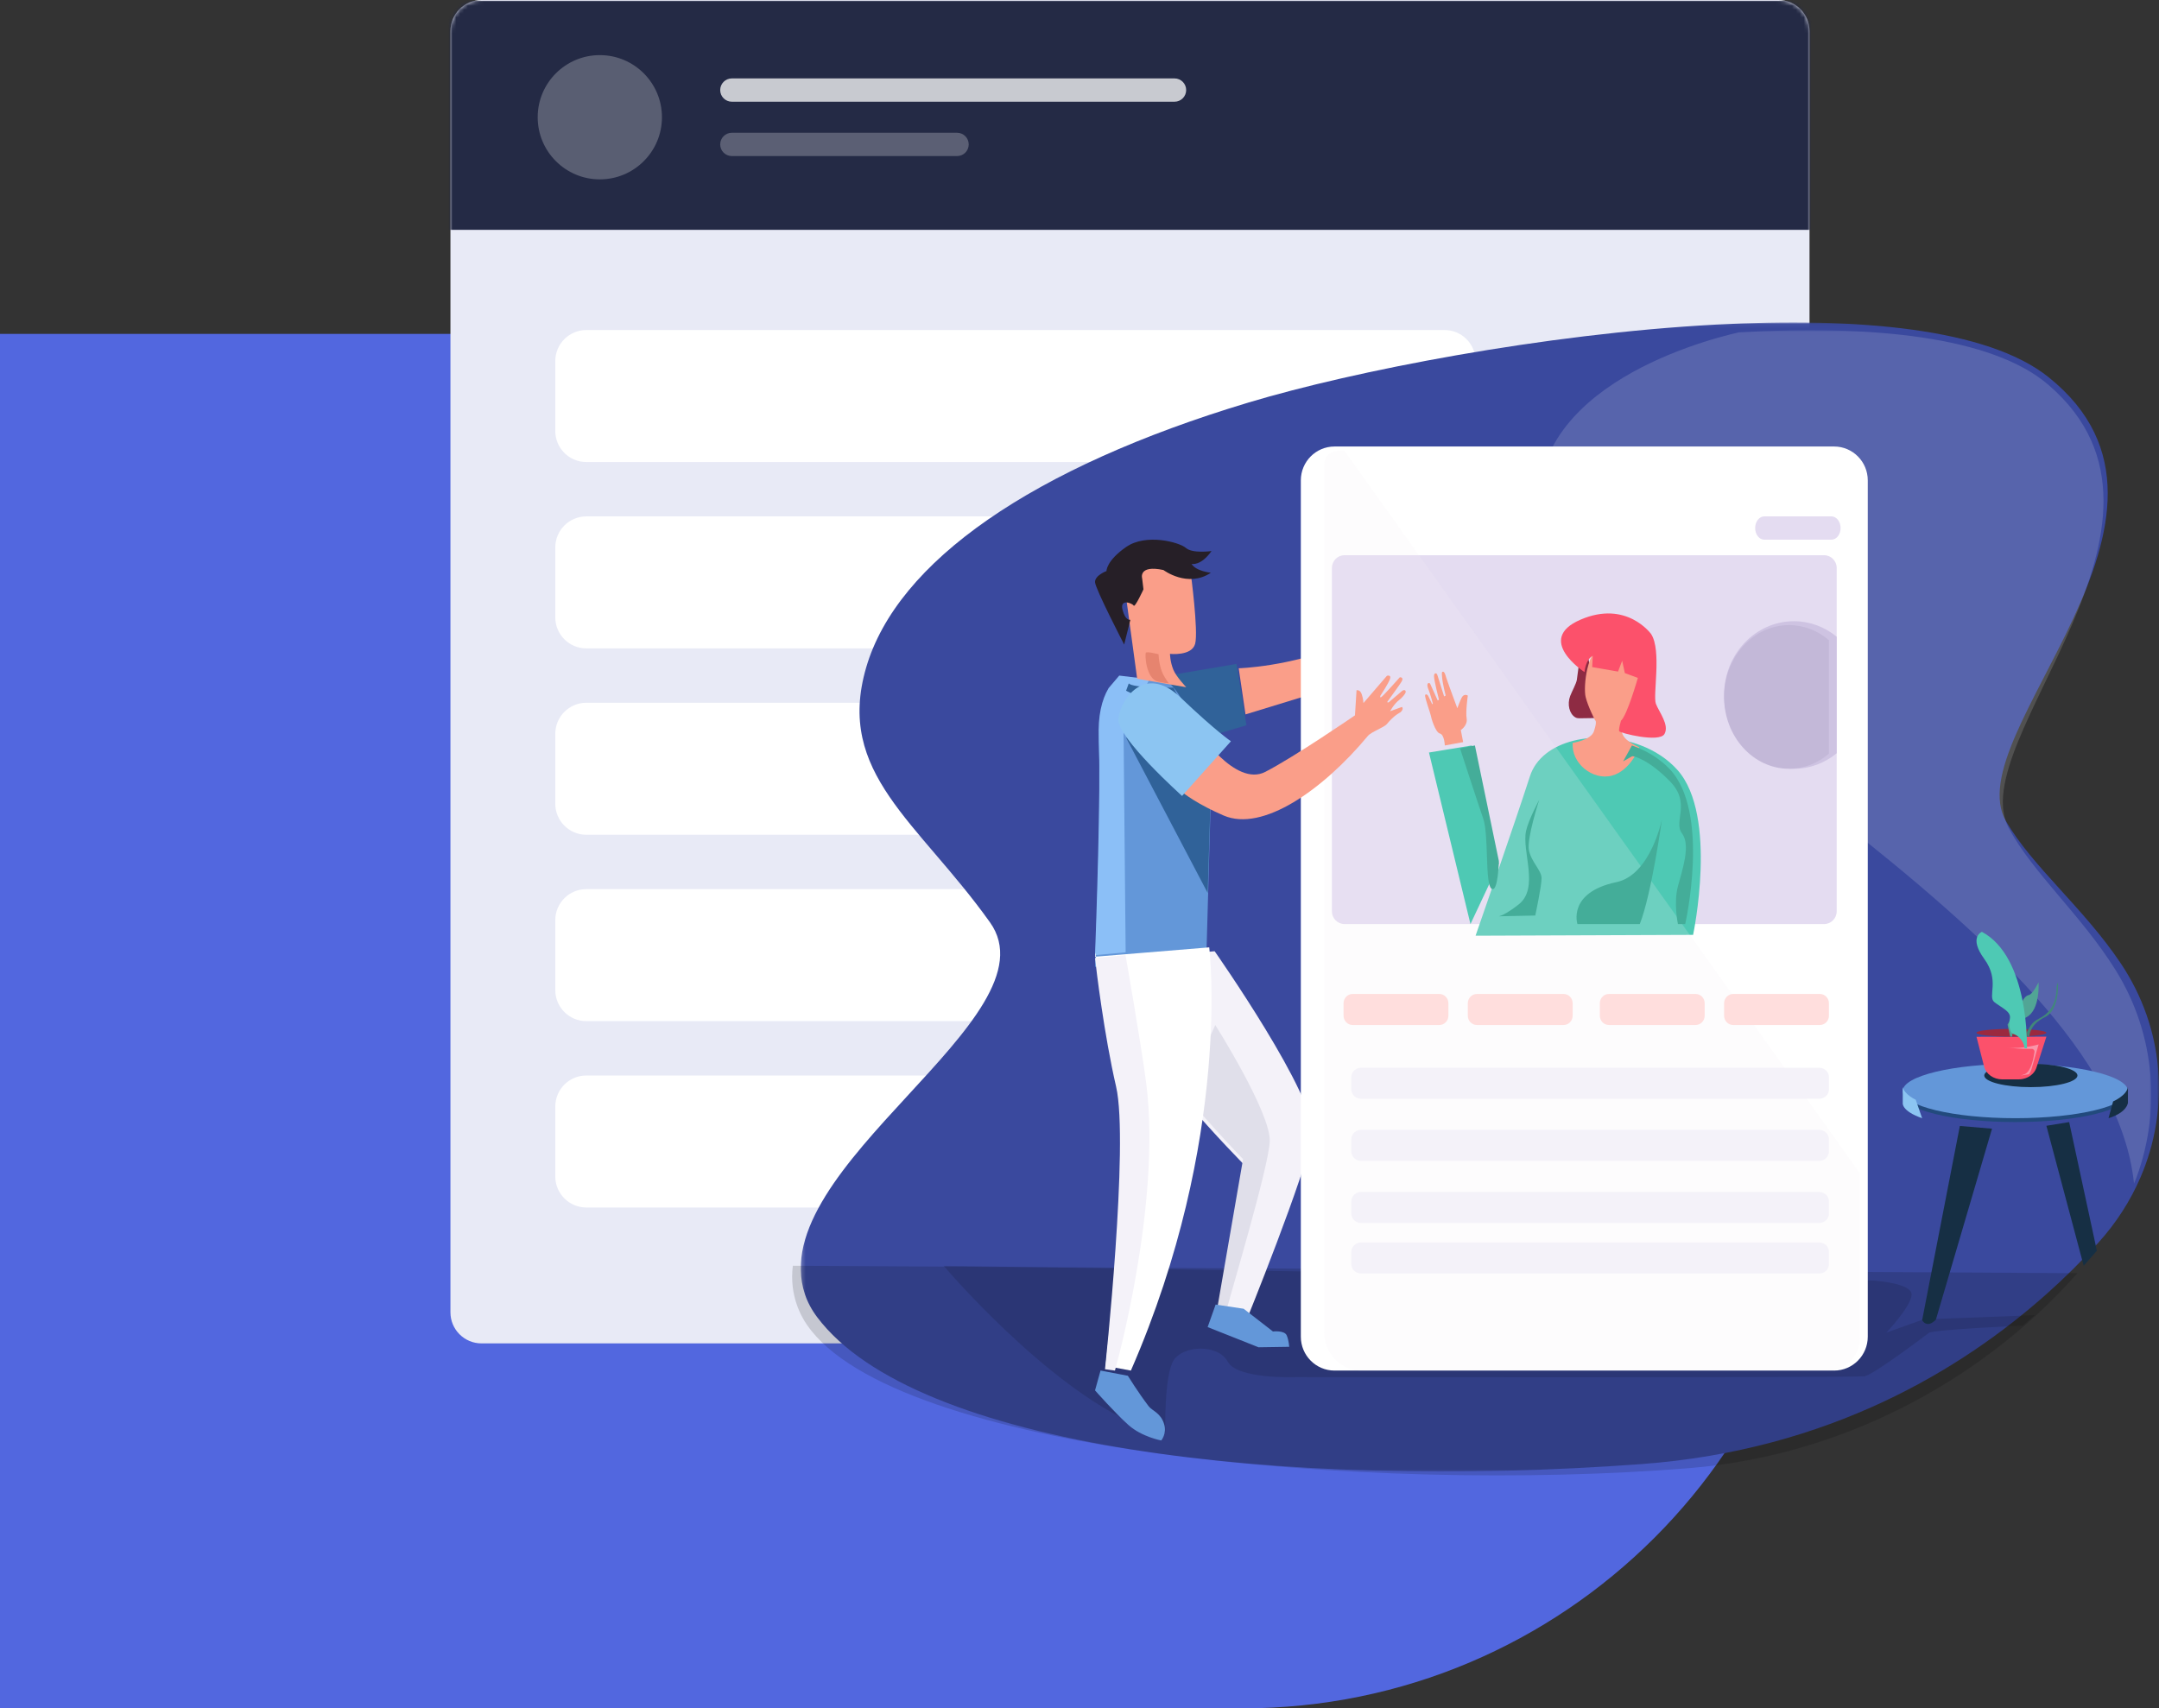 <svg width="556" height="440" viewBox="0 0 556 440" fill="none" xmlns="http://www.w3.org/2000/svg">
<rect x="0" y="0" width="556" height="440" fill="#333333" stroke="none"/>
<path d="M0 86H470V290C470 372.843 402.843 440 320 440H0V86Z" fill="#5267DF"/>
<path d="M458 0H124C119.582 0 116 3.582 116 8V338C116 342.418 119.582 346 124 346H458C462.418 346 466 342.418 466 338V8C466 3.582 462.418 0 458 0Z" fill="#E8EAF6"/>
<mask id="mask0_13_358" style="mask-type:luminance" maskUnits="userSpaceOnUse" x="116" y="0" width="350" height="346">
<path d="M458 0H124C119.582 0 116 3.582 116 8V338C116 342.418 119.582 346 124 346H458C462.418 346 466 342.418 466 338V8C466 3.582 462.418 0 458 0Z" fill="white"/>
</mask>
<g mask="url(#mask0_13_358)">
<path fill-rule="evenodd" clip-rule="evenodd" d="M112.47 0.197H659.47V59.197H112.47V0.197Z" fill="#242A45"/>
<path opacity="0.245" d="M154.47 46.197C163.307 46.197 170.47 39.034 170.47 30.197C170.47 21.36 163.307 14.197 154.47 14.197C145.633 14.197 138.47 21.36 138.47 30.197C138.47 39.034 145.633 46.197 154.47 46.197Z" fill="white"/>
<path opacity="0.75" d="M302.47 20.197H188.47C186.813 20.197 185.47 21.54 185.47 23.197C185.47 24.854 186.813 26.197 188.47 26.197H302.47C304.127 26.197 305.47 24.854 305.47 23.197C305.47 21.54 304.127 20.197 302.47 20.197Z" fill="white"/>
<path opacity="0.25" d="M246.47 34.197H188.47C186.813 34.197 185.47 35.54 185.47 37.197C185.47 38.854 186.813 40.197 188.47 40.197H246.47C248.127 40.197 249.47 38.854 249.47 37.197C249.47 35.54 248.127 34.197 246.47 34.197Z" fill="white"/>
</g>
<path d="M372 85H151C146.582 85 143 88.582 143 93V111C143 115.418 146.582 119 151 119H372C376.418 119 380 115.418 380 111V93C380 88.582 376.418 85 372 85Z" fill="white"/>
<path d="M372 133H151C146.582 133 143 136.582 143 141V159C143 163.418 146.582 167 151 167H372C376.418 167 380 163.418 380 159V141C380 136.582 376.418 133 372 133Z" fill="white"/>
<path d="M372 181H151C146.582 181 143 184.582 143 189V207C143 211.418 146.582 215 151 215H372C376.418 215 380 211.418 380 207V189C380 184.582 376.418 181 372 181Z" fill="white"/>
<path d="M372 229H151C146.582 229 143 232.582 143 237V255C143 259.418 146.582 263 151 263H372C376.418 263 380 259.418 380 255V237C380 232.582 376.418 229 372 229Z" fill="white"/>
<path d="M372 277H151C146.582 277 143 280.582 143 285V303C143 307.418 146.582 311 151 311H372C376.418 311 380 307.418 380 303V285C380 280.582 376.418 277 372 277Z" fill="white"/>
<mask id="mask1_13_358" style="mask-type:luminance" maskUnits="userSpaceOnUse" x="206" y="83" width="350" height="296">
<path d="M556 83.048H206.219V379H556V83.048Z" fill="white"/>
</mask>
<g mask="url(#mask1_13_358)">
<path fill-rule="evenodd" clip-rule="evenodd" d="M207.293 333.34C207.963 335.358 209.008 337.338 210.467 339.275C235.669 372.749 329.843 383.907 422.691 377.089C471.167 373.527 505.361 352.563 526.972 333.339C531.658 329.173 536.117 324.759 540.332 320.117C545.001 314.972 548.645 309.257 551.242 303.222C558.889 285.444 557.416 264.906 546.119 248.061C536.542 233.785 523.397 223.237 516.606 211.518C503.674 189.2 572.043 132.782 527.552 97.138C511.848 84.554 478.392 81.65 441.89 83.602C397.462 85.98 348.525 95.557 321.606 103.647C265.894 120.384 231.026 144.627 223.067 171.903C215.109 199.179 236.378 211.521 254.947 237.557C272.442 262.083 196.394 300.554 207.293 333.34Z" fill="#3A499E"/>
</g>
<path fill-rule="evenodd" clip-rule="evenodd" d="M301.451 173.872L318.436 171L321 186.799L300 193L301.451 173.872Z" fill="#306299"/>
<path fill-rule="evenodd" clip-rule="evenodd" d="M319 172.118C319 172.118 332.176 171.77 346 166L339.504 178.254L320.751 184L319 172.118Z" fill="#FA9E89"/>
<mask id="mask2_13_358" style="mask-type:luminance" maskUnits="userSpaceOnUse" x="396" y="85" width="158" height="220">
<path d="M554 85.048H396.175V304.892H554V85.048Z" fill="white"/>
</mask>
<g mask="url(#mask2_13_358)">
<path opacity="0.152" fill-rule="evenodd" clip-rule="evenodd" d="M396.934 137.186C405.046 177.345 542.94 238.876 549.57 304.892C556.688 287.14 555.317 266.634 544.8 249.814C535.886 235.559 523.65 225.027 517.329 213.325C505.29 191.043 568.934 134.707 527.519 99.117C512.9 86.552 481.758 83.652 447.779 85.602C437.435 87.966 389.615 100.933 396.934 137.186Z" fill="white"/>
</g>
<path opacity="0.149" fill-rule="evenodd" clip-rule="evenodd" d="M204.18 326C203.195 333.866 206.52 339.336 207.82 341.227C230.249 373.899 352.314 384.79 434.95 378.135C478.096 374.659 513.455 352.42 535 327.915L204.18 326Z" fill="black"/>
<path opacity="0.128" fill-rule="evenodd" clip-rule="evenodd" d="M482.373 329.812C482.373 329.812 492.45 330.422 492.295 333.472C492.14 336.522 485.784 343.23 485.784 343.23L495.293 339.825L524 338.732L520.9 341.401C520.9 341.401 497.773 342.468 496.74 343.281C495.706 344.094 482.476 354.057 480.203 354.463C477.929 354.87 333.515 354.688 333.515 354.688C333.515 354.688 318.657 355.277 316.176 350.702C313.696 346.128 304.704 346.432 302.223 350.397C299.743 354.362 300.087 369 300.087 369C300.087 369 293.294 367.227 292.921 367.069C269.356 357.106 243 326 243 326L482.373 329.812Z" fill="black"/>
<path fill-rule="evenodd" clip-rule="evenodd" d="M513 290.695L498.55 339.858C498.55 339.858 496.494 342.302 495 340.038L504.714 290L513 290.695ZM532.866 289L540 322.138L536.603 326L527 289.954L532.866 289Z" fill="#162F44"/>
<path fill-rule="evenodd" clip-rule="evenodd" d="M320.507 300.082L314.482 334.282L313.483 339.951L315.675 340.273L315.831 340.297L320.619 341C320.619 341 336.59 301.656 337.949 292.213C339.31 282.77 312.804 245 312.804 245L284.036 247.448C283.275 255.667 294.78 271.159 305.063 283.218C313.164 292.717 320.507 300.082 320.507 300.082Z" fill="#F4F2F9"/>
<path fill-rule="evenodd" clip-rule="evenodd" d="M320.12 298.535L313.243 338.302L315.389 338.623L315.462 339L315.542 338.648C316.417 334.818 326.682 300.911 326.994 294C327.327 286.674 312.967 264 312.967 264L305 281.714C312.93 291.188 320.12 298.534 320.12 298.534" fill="#E0DFEA"/>
<path fill-rule="evenodd" clip-rule="evenodd" d="M282 249L310.667 246.613L312 198.886C312 198.886 305 174 297.333 174C292.78 174 288.347 175.804 285.633 180.195C283.78 183.198 282.73 187.415 283 193.091C283.61 205.868 282.27 241.998 282.033 248.113C282.013 248.69 282 249 282 249Z" fill="#6397D9"/>
<path fill-rule="evenodd" clip-rule="evenodd" d="M289.885 245.276L289.347 188.458L296 174.938L288.237 174L285.508 177.21C283.718 180.213 282.705 184.43 282.966 190.104C283.555 202.878 282.229 239.886 282 246L289.885 245.276Z" fill="#8BBFF7"/>
<path fill-rule="evenodd" clip-rule="evenodd" d="M290 190L311.017 230L311.563 212.009L312 197.411L294.476 190H290Z" fill="#306299"/>
<path fill-rule="evenodd" clip-rule="evenodd" d="M343.671 353H472.33C477.119 353 481.001 349.092 481.001 344.27V123.73C481.001 118.908 477.119 115 472.33 115H343.67C338.881 115 334.999 118.908 334.999 123.73V344.27C334.999 349.092 338.881 353 343.67 353" fill="white"/>
<path fill-rule="evenodd" clip-rule="evenodd" d="M343 146.29V234.71C343 236.528 344.456 238 346.253 238H469.747C471.544 238 473 236.528 473 234.71V146.29C473 144.472 471.544 143 469.747 143H346.253C344.456 143 343 144.472 343 146.29Z" fill="#E4DCF1"/>
<path fill-rule="evenodd" clip-rule="evenodd" d="M407.147 167L408.699 168.183L412 182.554L411.929 184.921L406.702 185C406.347 185.005 405.989 184.935 405.672 184.75C404.177 183.872 403.539 181.425 404.364 179.257C404.808 178.091 405.945 176.027 406.077 175.115C406.391 172.931 407.147 167 407.147 167Z" fill="#8E2B43"/>
<path fill-rule="evenodd" clip-rule="evenodd" d="M380 241L434.224 240.792L436.019 240.786C436.019 240.786 442.506 210.137 432.003 198.325C429.445 195.451 426.12 193.332 422.497 191.955C411.224 187.658 397.044 190.5 394.004 199.921C389.988 212.372 380 241 380 241Z" fill="#4EC9B4"/>
<path fill-rule="evenodd" clip-rule="evenodd" d="M422.16 192.489C422.16 192.489 419.945 198.515 415.057 199.783C410.169 201.052 404.568 196.559 405.027 191.326C405.027 191.326 409.711 190.639 410.474 188.366C411.402 185.606 410.78 185.512 410.78 185.512C410.78 185.512 408.947 182.022 408.336 179.486C407.725 176.949 408.641 167.116 412.918 166.166C415.623 165.564 419.945 166.483 423 170.923C423 170.923 421.472 179.486 419.334 183.609C417.195 187.732 416.126 189.635 422.16 192.489Z" fill="#FA9E89"/>
<path opacity="0.184" fill-rule="evenodd" clip-rule="evenodd" d="M346.167 116.013L479 302.239V344.483C479 349.187 475.3 353 470.737 353H350.573C345.286 353 341 348.582 341 343.131V119.827C341 116.898 343.33 115.871 346.167 116.013Z" fill="#F4F2F9"/>
<path fill-rule="evenodd" clip-rule="evenodd" d="M386 222.442L379.018 192L368 193.816L378.684 238L386 222.442Z" fill="#4EC9B4"/>
<path fill-rule="evenodd" clip-rule="evenodd" d="M376.8 191.137L376.2 188.031C376.2 188.031 378 186.847 377.7 185.072C377.4 183.297 378 179.155 378 179.155C378 179.155 377.043 178.508 376.425 179.673C375.985 180.502 375.3 182.41 375.3 182.41C375.3 182.41 373.004 176.244 372.474 174.62C372.249 173.929 372.022 172.853 371.499 173.017C371.224 173.103 371.324 173.732 371.371 174.347C371.511 176.191 372.299 179.131 372.299 179.131L371.899 179.365L370.236 174.089C370.163 173.833 370.043 173.445 369.774 173.424C369.536 173.404 369.299 173.534 369.299 174.126C369.299 175.31 370.574 180.203 370.574 180.203L370.255 180.422L368.32 176.144C368.187 175.821 367.707 175.849 367.625 176.188C367.56 176.456 367.579 176.838 367.798 177.38C368.398 178.86 368.998 181.226 368.998 181.226L368.848 181.399L367.798 179.229C367.61 178.882 367.149 178.659 367.015 179.029C366.827 179.547 368.473 183.999 368.473 184.296C368.473 184.592 369.599 188.622 370.799 188.918C371.999 189.214 372.074 192 372.074 192L376.8 191.137Z" fill="#FA9E89"/>
<path fill-rule="evenodd" clip-rule="evenodd" d="M446.351 264H468.65C469.948 264 471.001 262.928 471.001 261.606V258.394C471.001 257.072 469.948 256 468.65 256H446.352C445.054 256 444.001 257.072 444.001 258.394V261.606C444.001 262.928 445.053 264 446.351 264ZM414.352 264H436.65C437.948 264 439.001 262.928 439.001 261.606V258.394C439.001 257.072 437.948 256 436.65 256H414.352C413.054 256 412.001 257.072 412.001 258.394V261.606C412.001 262.928 413.054 264 414.352 264ZM380.352 264H402.65C403.948 264 405.001 262.928 405.001 261.606V258.394C405.001 257.072 403.948 256 402.65 256H380.353C379.054 256 378.001 257.072 378.001 258.394V261.606C378.001 262.928 379.053 264 380.352 264ZM348.353 264H370.65C371.948 264 373.001 262.928 373.001 261.606V258.394C373.001 257.072 371.948 256 370.65 256H348.352C347.054 256 346.001 257.072 346.001 258.394V261.606C346.001 262.928 347.055 264 348.353 264Z" fill="#FFDEDD"/>
<path fill-rule="evenodd" clip-rule="evenodd" d="M350.547 283H468.453C469.86 283 471 281.92 471 280.59V277.41C471 276.08 469.86 275 468.453 275H350.547C349.14 275 348 276.08 348 277.41V280.59C348 281.92 349.14 283 350.547 283ZM468.453 299C469.86 299 471 297.92 471 296.59V293.41C471 292.08 469.86 291 468.453 291H350.547C349.14 291 348 292.08 348 293.41V296.59C348 297.92 349.14 299 350.547 299H468.453ZM350.547 315H468.453C469.86 315 471 313.92 471 312.59V309.41C471 308.08 469.86 307 468.453 307H350.547C349.14 307 348 308.08 348 309.41V312.59C348 313.92 349.14 315 350.547 315ZM350.547 328H468.453C469.86 328 471 326.92 471 325.59V322.41C471 321.08 469.86 320 468.453 320H350.547C349.14 320 348 321.08 348 322.41V325.59C348 326.92 349.14 328 350.547 328Z" fill="#F4F2F9"/>
<path fill-rule="evenodd" clip-rule="evenodd" d="M425.222 163.321C425.222 163.321 418.922 154.473 407.032 159.596C395.144 164.718 408.049 173.1 408.049 173.1C408.049 173.1 408.303 169.84 410.183 168.909L410.03 171.806L416.686 172.971L417.753 170.177L418.439 173.359L421.792 174.6C421.792 174.6 419.049 184.224 417.448 185.621C417.448 185.621 416.762 187.871 416.991 188.337C417.219 188.803 427.355 191.364 428.651 189.036C429.947 186.708 427.279 183.448 426.441 181.275C425.603 179.102 427.965 167.564 425.221 163.321" fill="#FC516B"/>
<path fill-rule="evenodd" clip-rule="evenodd" d="M454.352 139H471.648C472.947 139 474 137.657 474 136C474 134.343 472.947 133 471.648 133H454.352C453.053 133 452 134.343 452 136C452 137.657 453.053 139 454.352 139Z" fill="#E4DCF1"/>
<path fill-rule="evenodd" clip-rule="evenodd" d="M428 211C428 211 425.336 230.286 422.29 238H406.23C406.23 238 403.582 229.862 416.277 227.2C425.107 225.349 428 211 428 211ZM396.389 206C396.389 206 393.129 216 393.741 219C394.351 222 397 224.2 397 226.2C397 228.2 395.37 235.8 395.37 235.8L386 236C386 236 387.556 235.734 391.093 232.95C396.491 228.7 391.857 219.325 393.003 214C393.603 211.206 396.389 206 396.389 206ZM386 221.772C386 221.772 385.787 230.155 384.085 228.865C382.383 227.575 383.447 215.108 381.958 210.809C380.468 206.509 376 192.752 376 192.752L379.83 192L386 221.772Z" fill="#44AD99"/>
<path fill-rule="evenodd" clip-rule="evenodd" d="M360.623 183.475C360.623 183.475 359.047 184.167 357.123 186.521C356.487 187.301 353.093 188.542 352.29 189.509C340.645 203.529 325.094 214.35 315.127 210.042C302.397 204.54 300 199.424 300 199.424L308.414 188.062C308.414 188.062 318.077 202.821 325.848 198.801C333.62 194.781 348.94 184.244 348.94 184.244L349.346 177.78C349.346 177.78 350.241 177.54 350.67 178.775C351.1 180.011 351.12 181.079 351.12 181.079L357.169 174.055C357.169 174.055 358.331 173.695 357.977 174.824C357.623 175.954 355.486 179.192 355.486 179.192C355.486 179.192 355.266 179.808 355.729 179.527C356.269 179.2 360.495 174.435 360.495 174.435C360.495 174.435 361.468 174.371 361.071 175.301C360.764 176.018 358.206 179.391 357.341 180.655C357.083 181.031 357.623 180.89 357.623 180.89L361.119 177.92C361.592 177.601 362.082 177.707 361.989 178.288C361.914 178.748 360.962 179.807 360.396 180.227C358.982 181.273 357.996 183.179 357.996 183.179L361.04 182.079C361.04 182.079 361.635 182.607 360.623 183.475ZM289 146.49L292.85 174.81L305.496 177C305.496 177 304.856 176.332 304.124 175.44C303.376 174.533 302.534 173.39 302.161 172.474C301.311 170.37 301.305 168.408 301.305 168.408C301.305 168.408 306.913 169.041 307.782 165.813C308.654 162.581 306.639 147.529 306.639 147.529C306.639 147.529 304.136 138.07 289 146.49Z" fill="#FA9E89"/>
<path fill-rule="evenodd" clip-rule="evenodd" d="M299.613 146.812C299.613 146.812 305.849 151.522 311.832 147.51C311.832 147.51 308.04 147.16 306.86 145.242C306.86 145.242 309.22 145.852 312 141.928C312 141.928 307.113 142.626 305.428 141.143C303.742 139.66 295.148 137.305 290.008 140.881C284.867 144.457 284.951 147.074 284.951 147.074C284.951 147.074 281.918 148.207 282.001 149.952C282.086 151.696 289.501 166 289.501 166L291.102 159.633C291.102 159.633 289.838 160.011 289.08 157.046C288.322 154.08 291.608 155.359 291.945 155.97C292.282 156.58 294.473 151.783 294.473 151.783L294.136 148.993C294.136 148.993 293.04 145.415 299.613 146.812Z" fill="#261F27"/>
<path fill-rule="evenodd" clip-rule="evenodd" d="M287.786 279.384C291.377 293.871 284.736 351.793 284.736 351.793L291.234 353C317.394 292.985 311.41 244 311.41 244L282 246.414C282 246.414 282.075 245.19 282.106 245.48C282.444 248.488 284.514 266.169 287.786 279.384Z" fill="white"/>
<path fill-rule="evenodd" clip-rule="evenodd" d="M320.27 337.076L327.823 342.935C327.823 342.935 330.798 342.576 331.371 343.951C331.943 345.326 332 346.881 332 346.881L324.104 347L311 341.799L313.06 336L320.27 337.076ZM290.45 354.34C290.45 354.34 293.122 358.662 295.815 362.192C296.72 363.378 298.932 363.893 299.793 366.787C300.533 369.277 299.053 371 299.053 371C299.053 371 294.088 370.106 290.634 367.043C287.181 363.979 282 358.106 282 358.106L283.418 353L290.449 354.34H290.45Z" fill="#6397D9"/>
<path fill-rule="evenodd" clip-rule="evenodd" d="M490 282C490 285.866 502.984 289 519 289C535.016 289 548 285.866 548 282C548 278.134 535.016 275 519 275C502.984 275 490 278.134 490 282Z" fill="#224A7D"/>
<path fill-rule="evenodd" clip-rule="evenodd" d="M490 281C490 284.866 502.984 288 519 288C535.016 288 548 284.866 548 281C548 277.134 535.016 274 519 274C502.984 274 490 277.134 490 281Z" fill="#6397D9"/>
<path fill-rule="evenodd" clip-rule="evenodd" d="M511 277C511 278.657 516.373 280 523 280C529.627 280 535 278.657 535 277C535 275.343 529.627 274 523 274C516.373 274 511 275.343 511 277ZM548 280V283.986C548 283.986 547.93 286.45 543 288L544.179 283.682C544.179 283.682 547.642 282.187 548 280Z" fill="#162F44"/>
<path fill-rule="evenodd" clip-rule="evenodd" d="M490.006 280V284.085C490.006 284.085 489.616 286.128 495 288L493.348 283.234C493.348 283.234 490.488 281.957 490.006 280Z" fill="#8CC5F2"/>
<path fill-rule="evenodd" clip-rule="evenodd" d="M509 267.038L510.968 274.728C511.456 276.642 513.391 278 515.621 278H519.854C521.439 278 522.879 277.315 523.754 276.228C524.06 275.848 524.295 275.415 524.446 274.95L526.152 269.637L527 267L509 267.038Z" fill="#FC516B"/>
<path fill-rule="evenodd" clip-rule="evenodd" d="M509 266C509 266.552 513.03 267 518 267C522.97 267 527 266.552 527 266C527 265.448 522.97 265 518 265C513.03 265 509 265.448 509 266Z" fill="#9B293F"/>
<path fill-rule="evenodd" clip-rule="evenodd" d="M521.406 276.657C521.052 276.794 520.718 276.91 520.406 277L522.516 276.676C522.811 276.267 523.033 275.81 523.173 275.326L524.789 269.718C524.87 269.448 525 269.018 525 269C525 269 520.785 270.242 517 269.818C518.231 269.982 521.31 270.23 523.168 270.138C523.275 270.131 523.381 270.148 523.481 270.187C523.58 270.227 523.669 270.287 523.742 270.365C523.815 270.443 523.87 270.536 523.903 270.638C523.936 270.74 523.946 270.847 523.932 270.953C523.698 272.61 523.027 276.027 521.406 276.657Z" fill="#F995A9"/>
<path fill-rule="evenodd" clip-rule="evenodd" d="M517 263.901L517.679 266.988L518.173 267C518.173 267 518.201 263.901 521.847 262C525.497 260.1 524.974 253 524.974 253L524.971 253.009C524.883 253.192 523.483 256.109 522.422 256.299C521.328 256.501 520.649 258.249 520.649 258.249C520.649 258.249 520.127 258.999 519.502 258.849C518.876 258.699 518.251 260.349 518.251 260.349L518.044 262.101L517 263.901Z" fill="#51A595"/>
<path fill-rule="evenodd" clip-rule="evenodd" d="M521.993 269.987C521.993 269.987 522.693 246.551 510.393 240C510.393 240 506.892 241.352 510.993 246.967C515.093 252.582 511.792 256.637 513.593 258.094C515.393 259.549 517.993 260.485 517.593 262.357C517.193 264.229 517.693 266.101 518.493 266.309C519.293 266.516 521.093 267.621 521.373 270L521.993 269.987Z" fill="#4EC9B4"/>
<path fill-rule="evenodd" clip-rule="evenodd" d="M522 265.8L522.04 266.988L522.578 267C522.578 267 522.608 263.901 526.572 262C530.54 260.1 529.972 253 529.972 253L529.968 253.009L529.632 254.077C529.632 260.527 525.909 261.864 524.42 262.725C522.931 263.586 522 265.8 522 265.8Z" fill="#41877A"/>
<path fill-rule="evenodd" clip-rule="evenodd" d="M302.185 177.105C302.185 177.105 291.633 177.277 290.691 176L290 177.898C290 177.898 298.36 182.455 304 180.522L302.185 177.105Z" fill="#306299"/>
<path fill-rule="evenodd" clip-rule="evenodd" d="M317 190.916L304.412 205C304.412 205 287.59 189.918 288.008 185.19C288.425 180.463 294.588 170.675 304.042 179.667C313.24 188.415 317 190.916 317 190.916Z" fill="#8CC5F2"/>
<path fill-rule="evenodd" clip-rule="evenodd" d="M284.565 352.654L287.131 353C287.131 353 299.157 310.53 295.201 279.153C294.012 269.719 289.857 246 289.857 246L282 246.737C282.318 249.76 284.357 266.592 287.426 279.874C290.793 294.436 284.566 352.654 284.566 352.654" fill="#F4F2F9"/>
<path fill-rule="evenodd" clip-rule="evenodd" d="M298.253 175.558C299.741 175.882 300.552 175.985 301 176C300.302 175.034 299.516 173.818 299.168 172.842C298.375 170.601 298.369 168.512 298.369 168.512C298.369 168.512 295.398 167.73 295.092 168.099C294.788 168.467 295.092 174.869 298.253 175.558Z" fill="#E6846F"/>
<path fill-rule="evenodd" clip-rule="evenodd" d="M444 179C444 189.492 452.048 198 461.973 198C466.129 198 469.954 196.509 473 194.004V163.996C469.954 161.49 466.13 160 461.973 160C452.048 160 444 168.508 444 179Z" fill="#CEC3E2"/>
<path fill-rule="evenodd" clip-rule="evenodd" d="M444 179.5C444 189.716 451.493 198 460.734 198C464.604 198 468.164 196.548 471 194.11V164.89C468.165 162.453 464.603 161 460.734 161C451.493 161 444 169.284 444 179.5Z" fill="#C3B8D8"/>
<path fill-rule="evenodd" clip-rule="evenodd" d="M418 196.096C418 196.096 419.985 194.992 420.298 194.791C420.612 194.592 424.688 195.693 430.124 201.307C435.557 206.921 430.854 211.631 433.152 214.637C435.453 217.645 433.259 223.96 432.108 228.272C430.958 232.582 432.108 237.994 432.108 237.994L432.168 238L433.989 237.994C433.989 237.994 440.573 209.126 429.914 197.999C427.318 195.293 423.944 193.296 420.267 192L418 196.096Z" fill="#44AD99"/>
</svg>
